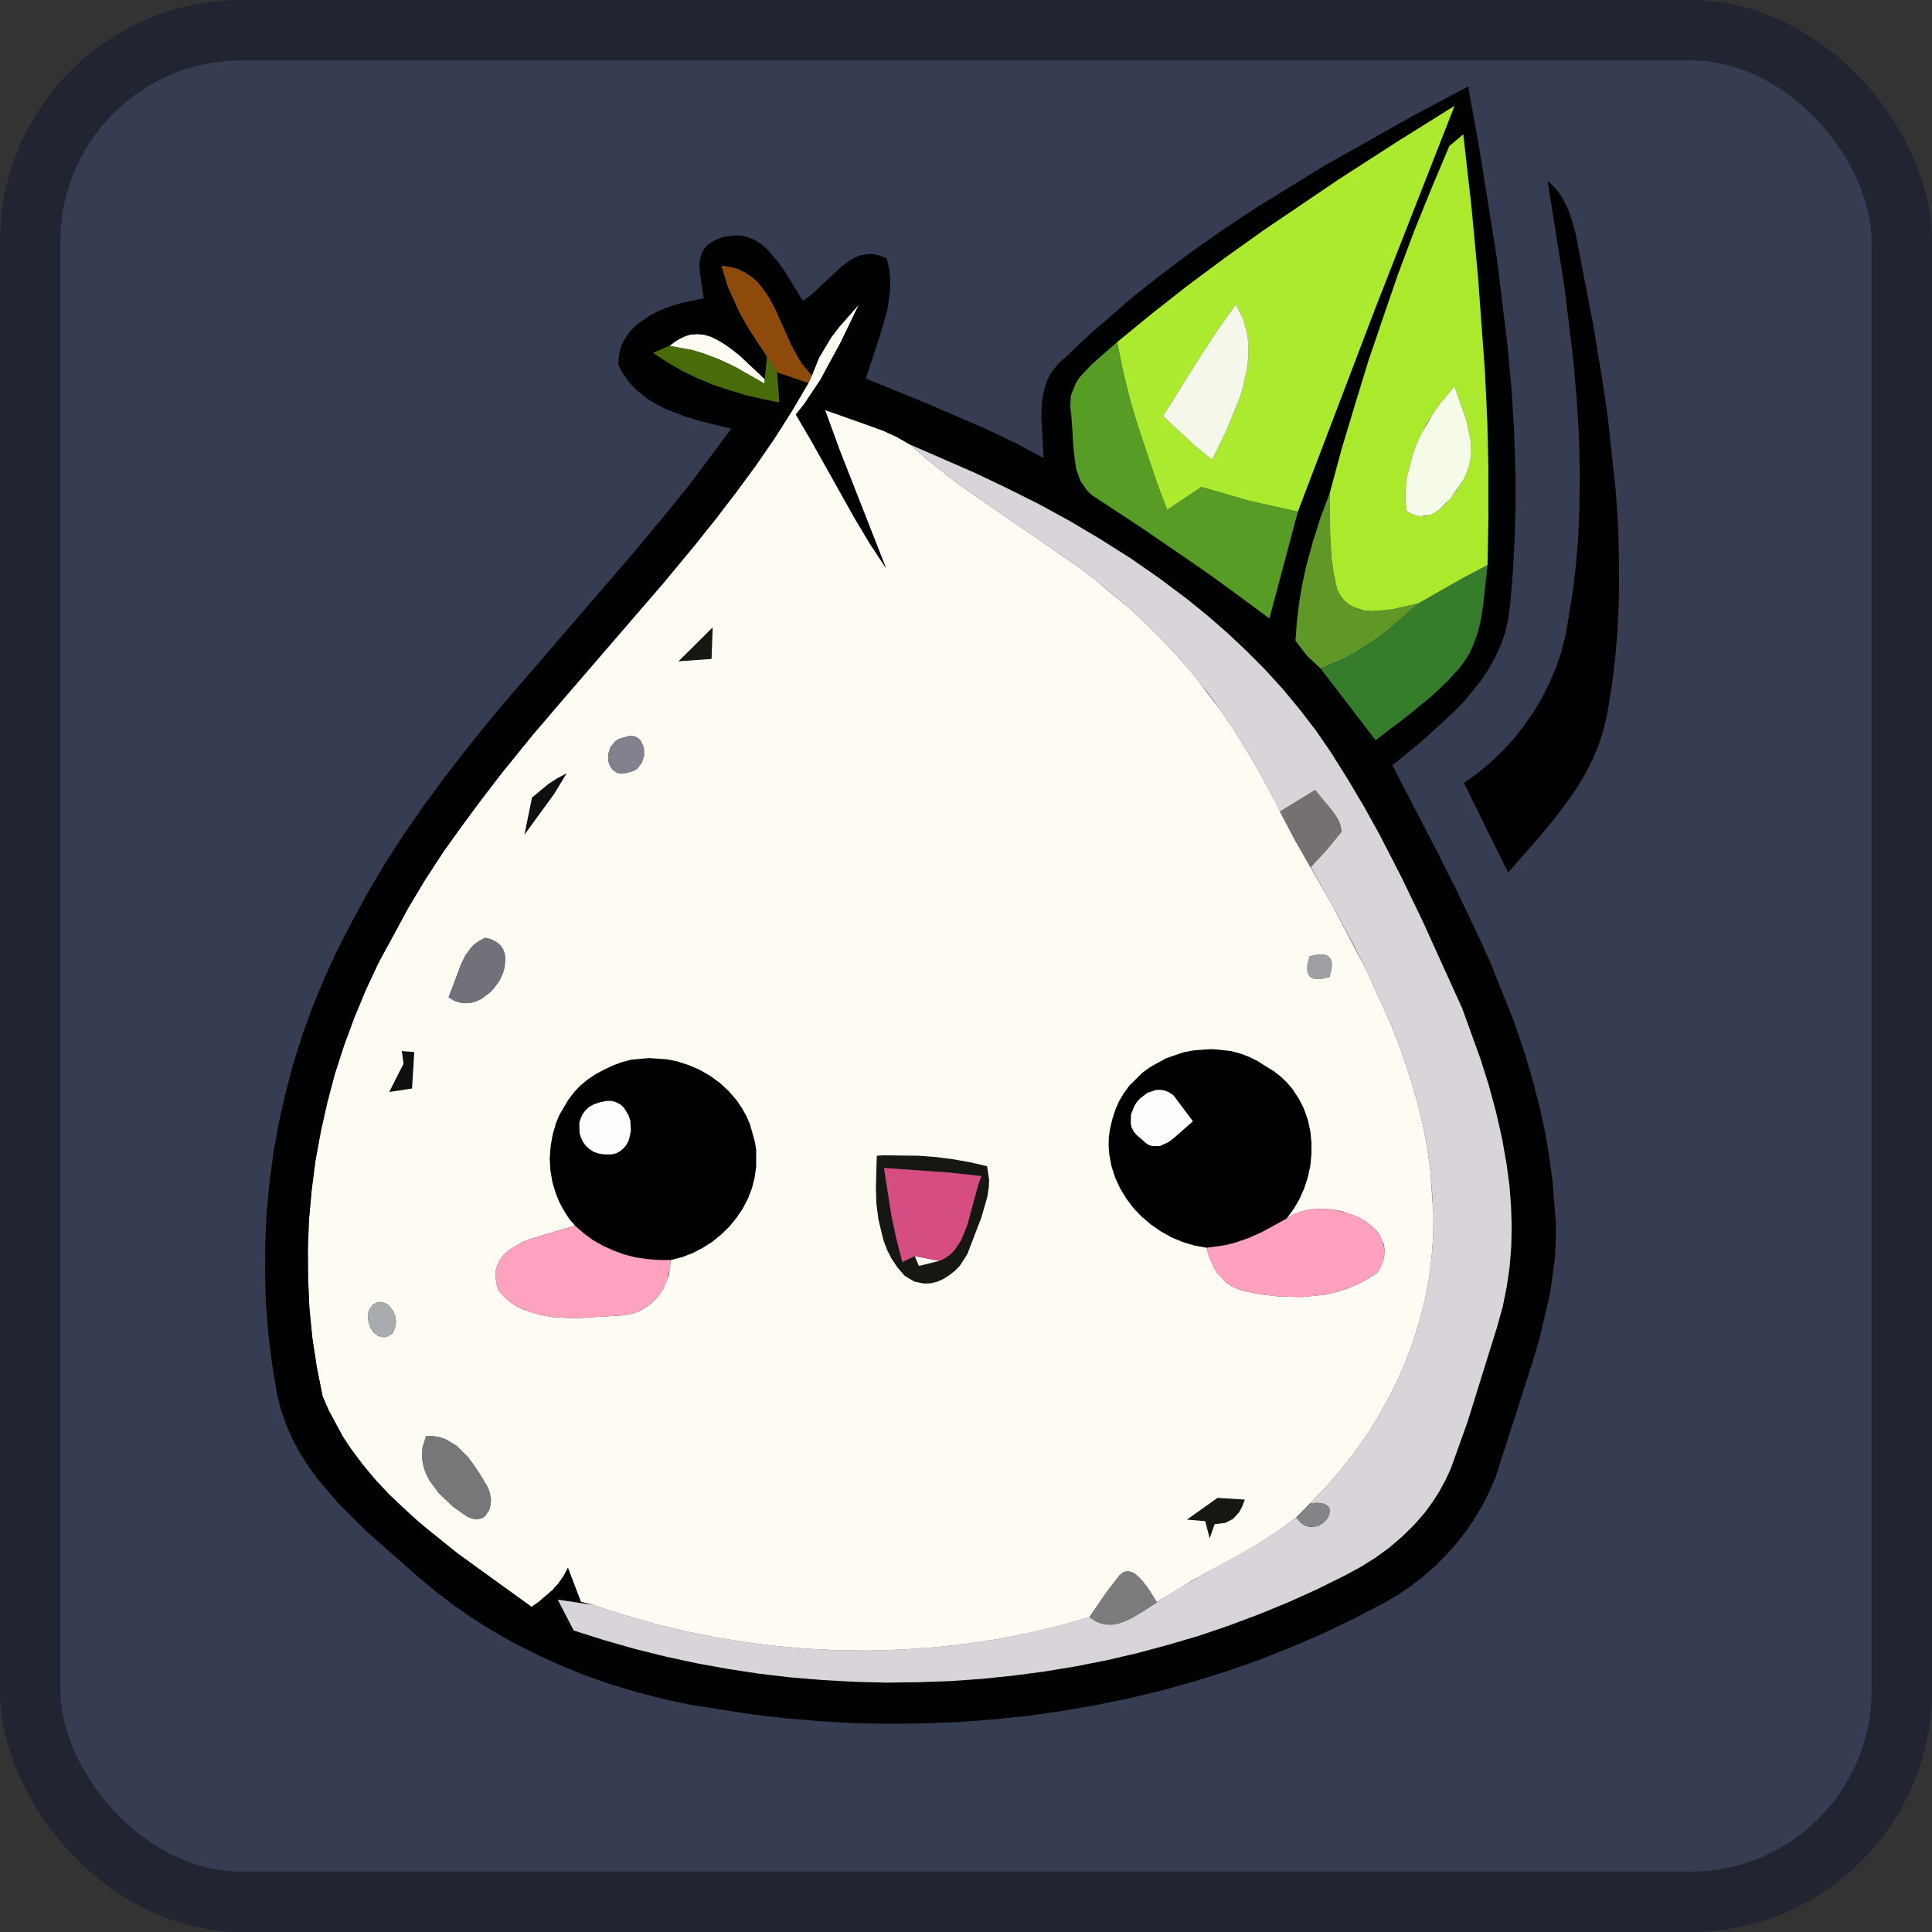 <?xml version="1.0" encoding="UTF-8" standalone="no"?>
<svg
   width="128"
   height="128"
   version="1.1"
   id="svg6"
   sodipodi:docname="DefaultProjectIcon.svg"
   inkscape:version="1.3.2 (091e20e, 2023-11-25, custom)"
   xmlns:inkscape="http://www.inkscape.org/namespaces/inkscape"
   xmlns:sodipodi="http://sodipodi.sourceforge.net/DTD/sodipodi-0.dtd"
   xmlns="http://www.w3.org/2000/svg"
   xmlns:svg="http://www.w3.org/2000/svg">
  <rect width="100%" height="100%" fill="#333333" stroke="none"/>
  <defs
     id="defs6" />
  <sodipodi:namedview
     id="namedview6"
     pagecolor="#ffffff"
     bordercolor="#000000"
     borderopacity="0.25"
     inkscape:showpageshadow="2"
     inkscape:pageopacity="0.0"
     inkscape:pagecheckerboard="0"
     inkscape:deskcolor="#d1d1d1"
     inkscape:zoom="4.3144562"
     inkscape:cx="37.664074"
     inkscape:cy="42.531432"
     inkscape:window-width="1920"
     inkscape:window-height="991"
     inkscape:window-x="-9"
     inkscape:window-y="-9"
     inkscape:window-maximized="1"
     inkscape:current-layer="svg6" />
  <rect
     width="124"
     height="124"
     x="2"
     y="2"
     fill="#363d52"
     stroke="#212532"
     stroke-width="4"
     rx="14"
     id="rect1" />
  <g
     fill="#414042"
     transform="translate(12.322 12.322)scale(.101)"
     id="g6">
    <circle
       cx="307"
       cy="532"
       r="60"
       id="circle5" />
    <circle
       cx="717"
       cy="532"
       r="60"
       id="circle6" />
  </g>
  <path
     d="m 35.247,52.836 1.084,-0.896 0.579,-0.376 0.639,-0.332 -0.847,1.388 -1.961,2.689 z"
     fill="#0e0f0e"
     fill-rule="nonzero"
     node-id="44"
     stroke="none"
     target-height="28.2"
     target-width="18.9"
     target-x="338.7"
     target-y="450.9"
     id="path2"
     style="stroke-width:0.147" />
  <path
     d="m 26.618,69.632 0.832,0.072 -0.149,2.414 -1.515,0.231 0.951,-1.879 z"
     fill="#0e0f0e"
     fill-rule="nonzero"
     node-id="46"
     stroke="none"
     target-height="18.8"
     target-width="11.2"
     target-x="278.4"
     target-y="578.2"
     id="path3"
     style="stroke-width:0.147" />
  <path
     d="m 102.529,11.972 0.416,0.39 0.342,0.405 0.282,0.448 0.342,0.708 0.267,0.766 0.208,0.781 1.159,5.999 0.609,3.671 0.356,2.443 0.535,4.915 0.163,2.457 0.059,2.472 -0.015,2.457 -0.089,1.836 -0.149,1.85 -0.223,1.836 -0.297,1.836 -0.238,1.041 -0.312,0.997 -0.401,0.954 -0.46,0.94 -0.535,0.896 -0.579,0.867 -0.951,1.272 -1.01,1.214 -2.094,2.385 -2.926,-5.941 0.921,-0.65 0.861,-0.723 0.802,-0.766 0.743,-0.809 0.683,-0.882 0.624,-0.896 0.564,-0.954 0.49,-0.983 0.431,-1.012 0.342,-1.041 0.282,-1.07 0.475,-2.905 0.208,-1.807 0.149,-1.821 0.074,-1.821 0.03,-2.428 -0.059,-2.428 -0.149,-2.428 -0.208,-2.428 -0.579,-4.842 z"
     fill="#000000"
     fill-rule="nonzero"
     node-id="48"
     stroke="none"
     target-height="317.1"
     target-width="69.2"
     target-x="757.8"
     target-y="179.3"
     id="path4"
     style="stroke-width:0.147" />
  <path
     d="m 73.7,74.127 0.193,-0.607 0.252,-0.578 0.312,-0.52 0.356,-0.491 0.876,-0.867 1.025,-0.679 0.55,-0.275 1.173,-0.405 1.248,-0.188 1.233,0.029 0.624,0.087 0.609,0.159 0.579,0.217 0.564,0.275 1.084,0.679 0.475,0.361 0.416,0.405 0.371,0.434 0.416,0.636 0.342,0.679 0.252,0.723 0.163,0.737 0.074,0.752 v 0.781 l -0.074,0.766 -0.163,0.752 -0.238,0.737 -0.312,0.708 -0.401,0.665 -0.46,0.636 -0.817,0.477 -0.847,0.434 -0.876,0.39 -0.891,0.304 -1.233,0.26 -0.639,0.072 -0.802,-0.145 -0.772,-0.231 -0.757,-0.318 -0.698,-0.39 -0.668,-0.463 -0.609,-0.52 -0.55,-0.578 -0.475,-0.636 -0.401,-0.665 -0.327,-0.708 -0.238,-0.737 -0.149,-0.781 -0.045,-0.578 0.015,-0.578 0.089,-0.607 z m 1.901,1.315 0.282,0.26 0.238,0.159 0.238,0.072 h 0.475 l 0.594,-0.275 0.342,-0.26 1.262,-1.113 -1.292,-1.72 -0.297,-0.202 -0.297,-0.116 -0.282,-0.043 -0.297,0.015 -0.55,0.188 -0.49,0.376 -0.208,0.231 -0.163,0.26 -0.223,0.564 -0.015,0.593 0.059,0.275 0.134,0.26 0.208,0.246 z"
     fill="#000000"
     fill-rule="nonzero"
     node-id="50"
     stroke="none"
     target-height="91"
     target-width="90.5"
     target-x="599.3"
     target-y="577.4"
     id="path5"
     style="stroke-width:0.147" />
  <path
     d="m 40.03,70.861 0.579,-0.275 0.579,-0.217 0.594,-0.159 0.594,-0.087 1.218,-0.015 1.203,0.188 0.787,0.246 0.743,0.318 0.713,0.405 0.654,0.477 0.594,0.549 0.52,0.607 0.342,0.506 0.297,0.52 0.238,0.549 0.327,1.156 0.089,0.564 v 1.099 l -0.104,0.723 -0.178,0.708 -0.267,0.694 -0.342,0.65 -0.416,0.622 -0.475,0.578 -0.535,0.52 -0.579,0.477 -0.639,0.405 -0.668,0.347 -0.713,0.275 -0.743,0.188 H 43.654 L 42.881,83.422 42.109,83.306 41.366,83.118 40.654,82.858 39.955,82.54 39.287,82.164 38.678,81.716 l -0.594,-0.52 -0.386,-0.477 -0.342,-0.52 -0.52,-1.084 -0.238,-0.781 -0.134,-0.781 -0.045,-0.809 0.059,-0.795 0.134,-0.781 0.223,-0.766 0.238,-0.564 0.609,-1.026 0.371,-0.477 0.416,-0.434 0.475,-0.39 0.52,-0.347 z m -0.282,2.168 -0.386,0.13 -0.312,0.173 -0.252,0.217 -0.193,0.26 -0.134,0.289 -0.089,0.304 0.015,0.636 0.238,0.607 0.178,0.26 0.252,0.231 0.267,0.173 0.342,0.116 0.802,0.058 0.342,-0.072 0.267,-0.145 0.252,-0.202 0.178,-0.246 0.238,-0.593 0.045,-0.665 -0.045,-0.332 -0.238,-0.607 -0.193,-0.246 -0.223,-0.202 -0.282,-0.145 -0.297,-0.087 h -0.342 z"
     fill="#000000"
     fill-rule="nonzero"
     node-id="52"
     stroke="none"
     target-height="92.5"
     target-width="92.1"
     target-x="350"
     target-y="581.5"
     id="path6"
     style="stroke-width:0.147" />
  <path
     d="m 44.946,43.816 2.272,-2.255 -0.074,2.096 z"
     fill="#161713"
     fill-rule="nonzero"
     node-id="56"
     stroke="none"
     target-height="15.6"
     target-width="15.3"
     target-x="407.4"
     target-y="384"
     id="path8"
     style="stroke-width:0.147" />
  <path
     d="m 58.536,76.541 2.302,0.029 1.158,0.087 1.144,0.145 1.129,0.202 1.129,0.26 0.134,0.896 -0.015,0.463 -0.104,0.679 -0.401,1.388 -0.921,2.399 -0.223,0.405 -0.282,0.376 -0.327,0.332 -0.371,0.289 -0.386,0.246 -0.416,0.188 -0.431,0.101 -0.431,0.015 -0.327,-0.043 -0.639,-0.246 -0.327,-0.231 -0.475,-0.549 -0.386,-0.578 -0.312,-0.607 -0.238,-0.65 -0.327,-1.359 -0.134,-1.055 -0.03,-1.07 0.059,-2.081 z m 0.03,0.838 0.49,3.137 0.327,1.547 0.401,1.547 0.817,-0.39 0.282,0.65 1.352,-0.332 0.371,-0.173 0.327,-0.231 0.52,-0.593 0.401,-0.766 0.238,-0.636 0.728,-2.674 0.208,-0.549 -2.154,-0.231 z"
     fill="#161713"
     fill-rule="nonzero"
     node-id="58"
     stroke="none"
     target-height="58.8"
     target-width="50.5"
     target-x="495.5"
     target-y="626"
     id="path9"
     style="stroke-width:0.147" />
  <path
     d="m 80.666,99.235 1.812,0.116 -0.178,0.463 -0.208,0.39 -0.401,0.434 -0.52,0.26 -0.698,0.087 -0.327,0.94 -0.297,-1.142 -1.218,-0.101 z"
     fill="#161713"
     fill-rule="nonzero"
     node-id="60"
     stroke="none"
     target-height="18.6"
     target-width="25.9"
     target-x="634.2"
     target-y="783"
     id="path10"
     style="stroke-width:0.147" />
  <path
     d="m 60.6,83.219 1.634,0.318 -1.352,0.332 z"
     fill="#fefaf2"
     fill-rule="nonzero"
     node-id="62"
     stroke="none"
     target-height="4.5"
     target-width="11"
     target-x="512.8"
     target-y="672.2"
     id="path11"
     style="stroke-width:0.147" />
  <path
     d="m 39.748,73.029 0.431,-0.087 h 0.342 l 0.297,0.087 0.282,0.145 0.223,0.202 0.327,0.535 0.104,0.318 0.045,0.665 -0.134,0.636 -0.149,0.289 -0.193,0.246 -0.238,0.202 -0.267,0.145 -0.342,0.072 h -0.416 l -0.386,-0.058 -0.342,-0.116 -0.267,-0.173 -0.252,-0.231 -0.193,-0.26 -0.134,-0.289 -0.089,-0.318 -0.015,-0.636 0.089,-0.304 0.134,-0.289 0.193,-0.26 0.238,-0.217 0.327,-0.173 z"
     fill="#fefdfd"
     fill-rule="nonzero"
     node-id="64"
     stroke="none"
     target-height="24.5"
     target-width="23"
     target-x="363.2"
     target-y="601.1"
     id="path12"
     style="stroke-width:0.147" />
  <path
     d="m 53.783,24.895 0.475,-1.185 0.802,-1.344 0.579,-0.752 1.262,-1.431 -1.218,2.53 -1.337,2.457 -1.04,1.561 -0.579,0.737 0.995,1.706 2.881,5.131 1.01,1.691 1.084,1.648 -3.074,-7.834 -0.965,-2.645 2.896,1.012 0.951,0.361 0.921,0.419 0.876,0.506 1.04,0.911 2.154,1.706 7.946,5.478 1.099,0.853 2.258,1.865 1.129,1.041 1.099,1.099 1.04,1.127 1.01,1.171 1.857,2.443 0.861,1.272 1.084,1.749 0.995,1.778 1.901,3.671 2.495,4.351 2.258,4.307 1.604,3.527 0.698,1.807 0.609,1.821 0.535,1.85 0.327,1.402 0.267,1.431 0.193,1.431 0.208,2.891 -0.015,1.431 -0.104,1.402 -0.178,1.417 -0.267,1.388 -0.342,1.373 -0.416,1.359 -0.505,1.344 -0.564,1.301 -0.639,1.272 -0.698,1.243 -0.772,1.214 -0.832,1.171 -0.891,1.127 -0.951,1.084 -1.916,1.966 -1.084,0.809 -1.129,0.737 -1.158,0.694 -3.565,1.966 -2.302,1.402 -0.609,-0.968 -0.564,-0.679 -0.297,-0.246 -0.208,-0.101 -0.208,-0.043 -0.208,0.015 -0.193,0.087 -0.193,0.173 -0.847,1.099 -1.144,1.662 -2.02,0.578 -2.035,0.477 -2.05,0.405 -2.064,0.304 -2.064,0.231 -2.079,0.145 -2.094,0.072 -2.079,-0.015 -2.094,-0.101 -2.079,-0.173 -2.064,-0.26 -2.064,-0.332 -2.05,-0.419 -2.02,-0.491 -2.005,-0.578 -1.99,-0.65 -0.832,-0.202 -0.861,-2.255 -0.282,0.535 -0.342,0.491 -0.386,0.434 -0.906,0.781 -0.49,0.347 -4.872,-3.512 -1.589,-1.258 -2.02,-1.749 -0.951,-0.925 -0.906,-0.968 -0.847,-1.012 -0.787,-1.055 -0.535,-0.809 -0.936,-1.735 -0.401,-0.925 -0.386,-1.922 -0.297,-1.951 -0.193,-1.951 -0.089,-1.966 -0.015,-1.966 0.074,-1.951 0.178,-1.966 0.252,-1.951 0.356,-1.937 0.431,-1.922 0.505,-1.908 0.609,-1.879 0.683,-1.85 0.757,-1.821 0.832,-1.778 1.99,-3.671 1.129,-1.879 1.188,-1.821 1.262,-1.778 2.644,-3.484 2.064,-2.544 8.6,-9.988 3.475,-4.235 2.614,-3.498 1.233,-1.792 1.173,-1.836 1.114,-1.894 z m -8.837,18.921 2.198,-0.159 0.074,-2.096 z m -3.669,5.059 -0.282,0.087 -0.223,0.145 -0.327,0.39 -0.149,0.477 0.015,0.491 0.178,0.419 0.342,0.289 0.223,0.072 h 0.267 l 0.327,-0.072 0.297,-0.087 0.238,-0.13 0.327,-0.405 0.163,-0.491 -0.015,-0.52 -0.193,-0.434 -0.149,-0.173 -0.193,-0.116 -0.223,-0.058 -0.282,0.014 z m -6.03,3.961 -0.505,2.472 1.961,-2.689 0.847,-1.388 -0.639,0.332 -0.579,0.376 z m -5.525,13.24 0.386,0.231 0.371,0.116 0.356,0.043 0.356,-0.029 0.342,-0.087 0.342,-0.159 0.594,-0.448 0.267,-0.289 0.342,-0.463 0.238,-0.506 0.104,-0.347 0.059,-0.665 -0.045,-0.318 -0.119,-0.289 -0.178,-0.246 -0.238,-0.202 -0.327,-0.173 -0.416,-0.116 -0.386,0.202 -0.327,0.217 -0.267,0.275 -0.342,0.477 -0.267,0.535 z m 57.048,-2.717 -0.149,0.52 -0.015,0.376 0.059,0.26 0.104,0.173 0.178,0.116 0.252,0.058 0.371,-0.014 0.52,-0.116 0.134,-0.535 0.015,-0.376 -0.059,-0.246 -0.119,-0.173 -0.178,-0.116 -0.238,-0.058 -0.371,0.014 z m -60.153,6.273 0.119,0.838 -0.951,1.879 1.515,-0.231 0.149,-2.414 z m 47.082,4.495 -0.149,0.607 -0.089,0.607 -0.015,0.578 0.045,0.578 0.149,0.781 0.238,0.737 0.327,0.708 0.401,0.665 0.475,0.636 0.55,0.578 0.609,0.52 0.668,0.463 0.698,0.39 0.757,0.318 0.772,0.231 0.802,0.145 0.193,0.65 0.267,0.607 0.223,0.39 0.594,0.636 0.356,0.26 0.416,0.188 0.46,0.145 1.114,0.217 1.159,0.13 1.545,0.043 1.53,-0.159 0.743,-0.173 0.728,-0.231 0.698,-0.289 0.668,-0.361 0.639,-0.419 0.238,-0.448 0.149,-0.39 0.059,-0.361 0.015,-0.347 -0.059,-0.332 L 91.39,81.803 91.182,81.514 90.825,81.181 90.424,80.878 89.934,80.617 88.894,80.242 88.33,80.14 87.751,80.083 h -0.55 l -0.55,0.072 -0.52,0.13 -0.475,0.188 -0.416,0.26 0.475,-0.636 0.386,-0.665 0.312,-0.708 0.238,-0.737 0.163,-0.752 0.074,-0.766 v -0.781 l -0.074,-0.752 -0.163,-0.737 -0.252,-0.723 -0.342,-0.679 -0.416,-0.636 -0.371,-0.434 -0.416,-0.405 -0.475,-0.361 -1.084,-0.679 -0.564,-0.275 -0.579,-0.217 -0.609,-0.159 -1.233,-0.13 -1.248,0.087 -0.624,0.116 -1.173,0.405 -1.084,0.593 -0.49,0.361 -0.876,0.867 -0.356,0.491 -0.312,0.52 -0.252,0.578 z m -33.671,-3.267 -0.564,0.304 -0.52,0.347 -0.475,0.39 -0.416,0.434 -0.371,0.477 -0.609,1.026 -0.238,0.564 -0.223,0.766 -0.134,0.781 -0.059,0.795 0.045,0.809 0.134,0.781 0.238,0.781 0.223,0.549 0.297,0.535 0.327,0.52 0.401,0.477 -2.985,0.896 -0.505,0.202 -0.847,0.506 -0.356,0.304 -0.267,0.361 -0.193,0.405 -0.089,0.304 -0.015,0.361 0.045,0.419 0.119,0.477 0.356,0.434 0.401,0.361 0.431,0.304 0.49,0.231 1.055,0.347 0.847,0.145 0.876,0.058 0.891,0.015 3.06,-0.188 0.49,-0.101 0.446,-0.159 0.401,-0.231 0.371,-0.26 0.342,-0.318 0.282,-0.347 0.252,-0.405 0.342,-0.867 0.119,-0.968 0.743,-0.188 0.713,-0.275 0.668,-0.347 0.639,-0.405 0.579,-0.477 0.535,-0.52 0.475,-0.578 0.416,-0.622 0.342,-0.65 0.267,-0.694 0.178,-0.708 0.104,-0.723 v -1.099 l -0.089,-0.564 -0.327,-1.156 -0.238,-0.549 -0.297,-0.52 -0.342,-0.506 -0.52,-0.607 -0.594,-0.549 -0.654,-0.477 -0.713,-0.405 -0.743,-0.318 -0.787,-0.246 -0.594,-0.116 -1.218,-0.087 -1.203,0.116 -0.594,0.159 -0.579,0.217 z m 18.506,5.681 -0.446,0.029 -0.059,2.081 0.03,1.07 0.134,1.055 0.327,1.359 0.238,0.65 0.312,0.607 0.386,0.578 0.475,0.549 0.639,0.39 0.654,0.13 0.431,-0.015 0.431,-0.101 0.416,-0.188 0.386,-0.246 0.371,-0.289 0.327,-0.332 0.505,-0.781 0.921,-2.399 0.401,-1.388 0.104,-0.679 0.015,-0.463 -0.134,-0.896 -1.129,-0.26 -1.129,-0.202 -1.144,-0.145 -1.158,-0.087 z m -33.804,9.873 -0.267,0.347 -0.059,0.217 -0.03,0.347 0.059,0.347 0.119,0.318 0.193,0.275 0.327,0.26 0.386,0.072 0.223,-0.058 0.238,-0.13 0.149,-0.173 0.149,-0.39 0.015,-0.332 -0.045,-0.332 -0.134,-0.318 -0.327,-0.419 -0.356,-0.173 -0.193,-0.015 -0.208,0.043 z m 3.505,8.731 -0.252,0.781 -0.015,0.737 0.089,0.477 0.149,0.463 0.238,0.463 0.609,0.838 0.951,0.911 0.98,0.679 0.297,0.116 0.252,0.043 0.252,-0.029 0.208,-0.072 0.163,-0.13 0.252,-0.376 0.074,-0.26 0.045,-0.39 -0.059,-0.434 -0.208,-0.535 -0.847,-1.344 -0.401,-0.535 -0.772,-0.766 -0.728,-0.434 -0.386,-0.13 -0.431,-0.072 z m 52.429,4.091 -2.035,1.445 1.218,0.101 0.297,1.142 0.327,-0.94 0.698,-0.087 0.52,-0.26 0.401,-0.434 0.208,-0.39 0.178,-0.463 z"
     fill="#fefbf2"
     fill-rule="nonzero"
     node-id="66"
     stroke="none"
     target-height="616.9"
     target-width="502.1"
     target-x="242.1"
     target-y="236.1"
     id="path13"
     style="stroke-width:0.147" />
  <path
     d="m 44.352,22.914 0.728,-0.52 0.668,-0.231 0.46,-0.029 0.446,0.043 0.446,0.13 0.861,0.448 1.04,0.795 1.663,1.561 -0.015,0.304 -1.975,-1.127 -1.025,-0.477 -1.069,-0.405 -0.728,-0.217 z"
     fill="#fefbf2"
     fill-rule="nonzero"
     node-id="68"
     stroke="none"
     target-height="22.7"
     target-width="42.5"
     target-x="403.4"
     target-y="249.6"
     id="path14"
     style="stroke-width:0.147" />
  <path
     d="m 70.566,23.695 1.456,-1.388 3.045,-2.645 1.574,-1.243 2.139,-1.619 2.198,-1.547 2.243,-1.489 4.604,-2.833 5.882,-3.31 3.565,-1.894 0.757,4.25 1.144,7.141 0.698,5.739 0.267,2.876 0.178,2.876 0.089,2.876 v 2.154 l -0.059,2.154 -0.119,2.168 -0.178,2.154 -0.134,0.925 -0.193,0.882 -0.297,0.838 -0.371,0.795 -0.431,0.781 -0.49,0.737 -1.129,1.388 -0.639,0.665 -2.02,1.85 -2.094,1.735 2.881,5.551 1.411,2.804 1.352,2.833 0.861,1.908 1.545,3.859 0.668,1.966 0.594,1.98 0.505,2.009 0.327,1.518 0.252,1.532 0.208,1.561 0.223,2.761 v 1.171 l -0.059,1.156 -0.312,2.298 -0.654,2.848 -0.49,1.691 -2.466,7.675 -0.401,0.94 -0.46,0.925 -0.52,0.882 -0.579,0.853 -0.639,0.824 -0.683,0.766 -0.728,0.737 -0.787,0.679 -0.817,0.636 -0.861,0.578 -0.906,0.535 -2.02,1.055 -2.05,0.983 -2.079,0.896 -2.109,0.838 -2.139,0.752 -2.168,0.679 -2.183,0.607 -2.213,0.535 -2.228,0.448 -2.243,0.39 -2.258,0.318 -2.272,0.231 -2.272,0.173 -2.272,0.087 -2.287,0.029 -2.272,-0.043 -2.287,-0.13 -2.258,-0.188 -2.258,-0.26 -4.07,-0.636 -1.782,-0.376 -1.782,-0.463 -1.753,-0.52 -1.723,-0.607 -1.693,-0.694 -1.649,-0.752 -1.619,-0.838 -1.262,-0.723 -1.233,-0.781 -1.188,-0.824 -1.158,-0.882 -1.129,-0.925 -3.55,-3.137 -1.871,-1.865 -1.352,-1.59 -0.609,-0.838 -0.55,-0.867 -0.49,-0.911 -0.416,-0.94 -0.342,-0.983 -0.267,-1.026 -0.327,-1.995 -0.252,-2.009 -0.163,-2.009 -0.059,-2.009 0.015,-2.024 0.089,-2.009 0.193,-2.009 0.267,-2.009 0.356,-1.98 0.446,-1.966 0.52,-1.951 0.609,-1.937 0.698,-1.908 0.772,-1.865 0.847,-1.836 0.936,-1.807 1.099,-2.024 1.173,-1.966 1.248,-1.922 1.307,-1.879 1.352,-1.836 1.396,-1.807 2.168,-2.674 9.015,-10.465 2.198,-2.645 1.441,-1.792 2.748,-3.671 -2.168,-0.535 -1.099,-0.347 -1.055,-0.419 -0.668,-0.332 -0.609,-0.39 -0.579,-0.448 -0.386,-0.376 -0.342,-0.405 -0.312,-0.463 -0.267,-0.52 0.03,-0.564 0.104,-0.506 0.193,-0.463 0.252,-0.419 0.312,-0.39 0.371,-0.347 0.847,-0.593 0.49,-0.246 0.757,-0.318 0.787,-0.246 1.515,-0.318 -0.252,-1.677 -0.03,-0.549 0.03,-0.347 0.089,-0.332 0.149,-0.304 0.208,-0.26 0.297,-0.231 0.401,-0.217 0.46,-0.159 0.817,-0.101 0.342,0.029 0.475,0.116 0.431,0.188 0.416,0.275 0.371,0.318 0.683,0.795 0.475,0.665 1.203,1.966 0.505,-0.361 2.064,-1.922 0.535,-0.39 0.371,-0.217 0.386,-0.145 0.698,-0.087 0.639,0.145 0.356,0.159 0.163,0.679 0.074,0.679 v 0.665 l -0.178,1.344 -0.475,1.662 -0.965,2.934 3.98,1.619 3.951,1.706 1.946,0.925 1.901,1.012 -0.149,-2.674 0.03,-0.896 0.074,-0.593 0.134,-0.549 0.193,-0.535 0.193,-0.376 0.564,-0.708 z m 3.446,-1.026 -1.678,1.474 -0.535,0.535 -0.312,0.376 -0.238,0.405 -0.297,0.752 -0.045,0.723 0.134,0.997 0.149,2.544 0.119,0.607 0.267,0.766 0.446,0.65 0.312,0.289 6.149,4.105 3.758,2.689 1.857,1.388 1.886,-7.068 5.124,-13.457 5.258,-13.428 -3.862,2.414 -3.832,2.472 -5.035,3.411 -2.466,1.763 -2.436,1.807 -2.376,1.865 z m 22.011,-12.995 -1.188,2.819 -1.129,2.819 -1.084,2.862 -1.01,2.876 -1.871,5.796 -1.649,5.854 -0.594,1.576 -0.505,1.59 -0.446,1.619 -0.267,1.229 -0.208,1.243 -0.149,1.243 -0.089,1.258 0.743,0.968 0.921,0.867 3.639,4.741 2.911,-2.24 0.921,-0.781 0.876,-0.838 0.832,-0.896 0.371,-0.506 0.312,-0.506 0.252,-0.549 0.297,-0.838 0.208,-0.867 0.134,-0.896 0.297,-2.674 0.059,-3.18 v -3.18 l -0.074,-3.18 -0.149,-3.166 -0.46,-6.346 -0.446,-4.756 -0.535,-4.741 z m -48.226,7.936 0.446,1.445 0.772,1.691 0.564,0.997 1.248,1.894 -0.163,1.474 -1.663,-1.561 -0.609,-0.491 -0.861,-0.549 -0.431,-0.202 -0.446,-0.13 -0.446,-0.043 -0.46,0.029 -0.327,0.087 -0.698,0.361 -0.371,0.304 -1.084,0.463 0.951,0.622 0.98,0.564 1.01,0.491 1.04,0.434 1.069,0.376 2.183,0.578 1.129,0.217 -0.149,-1.995 2.079,0.708 -1.114,1.894 -1.173,1.836 -1.233,1.792 -1.292,1.763 -2.688,3.44 -2.109,2.53 -6.461,7.473 -2.139,2.515 -2.064,2.544 -1.352,1.72 -2.555,3.541 -1.188,1.821 -1.129,1.879 -1.99,3.671 -0.832,1.778 -0.757,1.821 -0.683,1.85 -0.609,1.879 -0.505,1.908 -0.431,1.922 -0.356,1.937 -0.252,1.951 -0.178,1.966 -0.074,1.951 0.015,1.966 0.089,1.966 0.193,1.951 0.297,1.951 0.386,1.922 0.401,0.925 0.936,1.735 0.535,0.809 0.787,1.055 0.847,1.012 0.906,0.968 1.946,1.821 2.629,2.11 4.857,3.512 0.49,-0.347 0.906,-0.781 0.386,-0.434 0.342,-0.491 0.282,-0.535 0.861,2.255 0.832,0.202 -2.362,-0.347 1.055,2.038 2.005,0.636 2.02,0.578 2.05,0.506 2.05,0.448 2.079,0.376 2.079,0.318 2.094,0.246 2.094,0.173 2.109,0.116 2.109,0.058 2.109,-0.029 2.109,-0.072 2.094,-0.145 2.109,-0.217 2.079,-0.275 2.094,-0.347 2.064,-0.405 2.035,-0.477 2.035,-0.549 2.02,-0.593 1.99,-0.679 1.961,-0.737 1.946,-0.795 1.916,-0.867 2.881,-1.474 0.951,-0.593 0.921,-0.665 0.861,-0.737 0.802,-0.781 0.743,-0.853 0.49,-0.679 0.446,-0.694 0.401,-0.737 0.356,-0.766 1.114,-3.108 1.961,-6.302 0.371,-1.33 0.267,-1.33 0.193,-1.33 0.104,-1.33 0.03,-1.344 -0.045,-1.344 -0.104,-1.344 -0.178,-1.344 -0.312,-1.778 -0.401,-1.763 -0.475,-1.749 -0.55,-1.749 -1.218,-3.368 -2.629,-5.796 -1.381,-2.862 -1.456,-2.833 -1.025,-1.85 -1.069,-1.821 -1.144,-1.807 -0.995,-1.445 -1.069,-1.388 -1.099,-1.33 -1.173,-1.286 -1.218,-1.229 -1.277,-1.2 -1.307,-1.142 -1.352,-1.099 -1.871,-1.402 -1.916,-1.33 -1.99,-1.258 -2.02,-1.2 -2.064,-1.127 -2.109,-1.055 -2.124,-1.012 -4.278,-1.865 -0.876,-0.506 -0.921,-0.419 -3.847,-1.373 0.965,2.645 3.074,7.834 -1.084,-1.648 -1.01,-1.691 -2.881,-5.146 -0.995,-1.691 0.579,-0.737 1.04,-1.561 1.337,-2.457 1.218,-2.53 -1.262,1.431 -0.579,0.752 -0.802,1.344 -0.475,1.185 -0.683,-0.824 -0.282,-0.477 -0.401,-0.737 -1.055,-2.356 -0.386,-0.737 -0.446,-0.65 -0.327,-0.405 -0.371,-0.332 -0.431,-0.289 -0.446,-0.231 -0.535,-0.159 z"
     fill="#000101"
     fill-rule="nonzero"
     node-id="70"
     stroke="none"
     target-height="750.5"
     target-width="575.8"
     target-x="223"
     target-y="136.1"
     id="path15"
     style="stroke-width:0.147" />
  <path
     d="m 74.012,22.669 2.347,-1.922 2.376,-1.865 2.436,-1.807 2.466,-1.763 5.035,-3.411 3.832,-2.472 3.862,-2.414 -5.258,13.428 -5.124,13.457 -3.223,-0.723 -3.164,-0.911 -2.272,1.518 -0.683,-1.821 -1.233,-3.671 -0.55,-1.85 -0.46,-1.879 z m 3.045,4.9 2.124,1.966 1.129,0.925 0.936,-1.937 0.861,-2.096 0.223,-0.708 0.312,-1.431 0.074,-0.723 v -0.708 l -0.074,-0.694 -0.267,-0.997 -0.505,-0.983 -1.277,1.807 -1.203,1.85 z"
     fill="#abea2f"
     fill-rule="nonzero"
     node-id="72"
     stroke="none"
     target-height="186"
     target-width="150.5"
     target-x="603.1"
     target-y="145"
     id="path16"
     style="stroke-width:0.147" />
  <path
     d="m 96.024,9.674 0.921,-0.766 0.535,4.727 0.446,4.756 0.46,6.346 0.149,3.166 0.074,3.18 v 3.18 l -0.059,3.18 -1.545,0.809 -3.015,1.72 -1.767,0.405 -1.248,0.116 -0.594,-0.043 -0.713,-0.231 -0.327,-0.188 -0.282,-0.246 -0.252,-0.318 -0.223,-0.419 -0.223,-1.041 -0.149,-1.055 -0.119,-2.125 v -2.125 l 0.787,-2.934 1.767,-5.825 1.975,-5.767 1.069,-2.862 1.144,-2.819 z m -2.852,24.168 0.342,0.202 0.327,0.116 0.297,0.043 0.297,-0.014 0.564,-0.188 0.386,-0.26 0.371,-0.347 0.654,-0.795 0.535,-0.781 0.238,-0.52 0.163,-0.506 0.089,-0.52 V 29.231 l -0.267,-1.33 -0.802,-2.298 -0.965,1.156 -0.446,0.622 -0.416,0.665 -0.683,1.373 -0.267,0.723 -0.371,1.46 -0.089,0.752 -0.015,0.752 z"
     fill="#aae92c"
     fill-rule="nonzero"
     node-id="74"
     stroke="none"
     target-height="218.5"
     target-width="70.8"
     target-x="697.9"
     target-y="158.1"
     id="path17"
     style="stroke-width:0.147" />
  <path
     d="m 47.798,17.609 0.624,0.087 0.535,0.159 0.446,0.231 0.431,0.289 0.371,0.332 0.327,0.405 0.446,0.65 0.386,0.737 1.055,2.356 0.401,0.737 0.282,0.477 0.683,0.824 -0.223,0.477 -2.079,-0.708 -1.901,-2.92 -0.564,-0.997 -0.772,-1.691 z"
     fill="#8e4a0b"
     fill-rule="nonzero"
     node-id="76"
     stroke="none"
     target-height="53.7"
     target-width="40.3"
     target-x="426.6"
     target-y="218.3"
     id="path18"
     style="stroke-width:0.147" />
  <path
     d="m 77.057,27.569 2.332,-3.729 1.203,-1.85 1.277,-1.807 0.505,0.983 0.267,0.997 0.074,0.694 v 0.708 l -0.074,0.723 -0.312,1.431 -0.223,0.708 -0.861,2.096 -0.936,1.937 -1.129,-0.925 z"
     fill="#f6f7eb"
     fill-rule="nonzero"
     node-id="78"
     stroke="none"
     target-height="71.1"
     target-width="38.1"
     target-x="623.6"
     target-y="236.1"
     id="path19"
     style="stroke-width:0.147" />
  <path
     d="m 70.967,27.337 -0.059,-0.405 0.045,-0.723 0.297,-0.752 0.238,-0.405 0.847,-0.911 1.678,-1.474 0.386,1.894 0.46,1.879 0.55,1.85 1.233,3.671 0.683,1.821 2.272,-1.518 3.164,0.911 3.223,0.723 -1.886,7.068 -3.728,-2.746 -4.768,-3.281 -3.282,-2.154 -0.297,-0.289 -0.446,-0.65 -0.267,-0.766 -0.178,-1.243 z"
     fill="#569c25"
     fill-rule="nonzero"
     node-id="80"
     stroke="none"
     target-height="126.6"
     target-width="101.5"
     target-x="582.2"
     target-y="253.3"
     id="path20"
     style="stroke-width:0.147" />
  <path
     d="m 43.268,23.377 1.084,-0.463 1.5,0.275 0.728,0.217 1.069,0.405 1.025,0.477 1.975,1.127 0.163,-1.778 0.668,1.026 0.149,1.995 -2.228,-0.477 -2.154,-0.694 -1.04,-0.434 -1.01,-0.491 -0.98,-0.564 z"
     fill="#476c09"
     fill-rule="nonzero"
     node-id="82"
     stroke="none"
     target-height="25.9"
     target-width="56.3"
     target-x="396.1"
     target-y="255"
     id="path21"
     style="stroke-width:0.147" />
  <path
     d="m 93.172,33.842 -0.059,-0.737 0.015,-0.752 0.089,-0.752 0.371,-1.46 0.267,-0.723 0.327,-0.694 0.772,-1.344 0.446,-0.622 0.965,-1.156 0.802,2.298 0.267,1.33 v 1.041 l -0.089,0.52 -0.163,0.506 -0.238,0.52 -0.847,1.2 -0.713,0.723 -0.386,0.26 -0.282,0.116 -0.579,0.087 -0.297,-0.043 -0.327,-0.116 z"
     fill="#f6fae8"
     fill-rule="nonzero"
     node-id="84"
     stroke="none"
     target-height="59.5"
     target-width="29.1"
     target-x="731.7"
     target-y="273.6"
     id="path22"
     style="stroke-width:0.147" />
  <path
     d="m 60.303,29.462 4.278,1.865 2.124,1.012 2.109,1.055 2.064,1.127 2.02,1.2 1.99,1.258 1.916,1.33 1.871,1.402 1.352,1.099 1.307,1.142 1.277,1.2 1.218,1.229 1.173,1.286 1.099,1.33 1.069,1.388 0.995,1.445 1.129,1.807 1.084,1.821 1.025,1.85 1.456,2.833 1.381,2.862 2.629,5.796 1.218,3.368 0.55,1.749 0.475,1.749 0.401,1.763 0.312,1.778 0.178,1.344 0.104,1.344 0.045,1.344 -0.03,1.344 -0.104,1.33 -0.193,1.33 -0.267,1.33 -0.371,1.33 -1.961,6.302 -1.114,3.108 -0.356,0.766 -0.401,0.737 -0.446,0.694 -0.49,0.679 -0.743,0.853 -0.802,0.781 -0.861,0.737 -0.921,0.665 -0.951,0.593 -1.01,0.549 -1.871,0.925 -1.916,0.867 -1.946,0.795 -1.961,0.737 -1.99,0.679 -2.02,0.593 -2.035,0.549 -2.035,0.477 -2.064,0.405 -2.094,0.347 -2.079,0.275 -2.109,0.217 -2.094,0.145 -2.109,0.072 -2.109,0.029 -2.109,-0.058 -2.109,-0.116 -2.094,-0.173 -2.094,-0.246 -2.079,-0.318 -2.079,-0.376 -2.064,-0.448 -2.035,-0.506 -2.02,-0.578 -2.005,-0.636 -1.055,-2.038 2.362,0.347 1.99,0.65 2.005,0.578 2.02,0.491 2.05,0.419 2.064,0.332 2.064,0.26 2.079,0.173 2.094,0.101 2.079,0.015 2.094,-0.072 2.079,-0.145 2.064,-0.231 2.064,-0.304 2.05,-0.405 2.035,-0.477 2.02,-0.578 0.416,0.275 0.401,0.159 0.371,0.058 h 0.386 l 0.371,-0.072 0.386,-0.13 0.55,-0.26 0.55,-0.332 2.183,-1.417 5.882,-3.339 1.129,-0.737 1.084,-0.809 0.253,0.304 0.238,0.188 0.238,0.101 0.252,0.043 0.475,-0.072 0.312,-0.188 0.252,-0.246 0.119,-0.188 0.104,-0.376 -0.045,-0.159 -0.089,-0.145 -0.178,-0.13 -0.223,-0.072 -0.312,-0.029 -0.475,0.029 0.995,-1.026 0.951,-1.084 0.891,-1.127 0.832,-1.171 0.772,-1.214 0.698,-1.243 0.639,-1.272 0.564,-1.301 0.505,-1.344 0.416,-1.359 0.342,-1.373 0.267,-1.388 0.178,-1.417 0.104,-1.402 0.015,-1.431 -0.089,-1.431 -0.119,-1.46 -0.193,-1.431 -0.267,-1.431 -0.327,-1.402 -0.535,-1.85 -0.609,-1.821 -0.698,-1.807 -1.604,-3.527 -0.876,-1.735 -1.381,-2.573 -1.426,-2.53 1.055,-1.142 0.98,-1.2 -0.059,-0.376 L 88.701,54.397 88.523,54.079 88.196,53.631 87.127,52.344 84.795,53.775 83.874,51.954 82.879,50.176 81.795,48.427 80.933,47.155 80.027,45.912 78.067,43.541 77.027,42.414 75.928,41.315 74.799,40.275 73.611,39.277 71.443,37.557 63.497,32.079 61.343,30.373 Z"
     fill="#d8d4d9"
     fill-rule="nonzero"
     node-id="86"
     stroke="none"
     target-height="567.4"
     target-width="425.5"
     target-x="353.6"
     target-y="300.3"
     id="path23"
     style="stroke-width:0.147" />
  <path
     d="m 85.835,42.457 0.089,-1.258 0.149,-1.243 0.208,-1.243 0.267,-1.229 0.446,-1.619 0.505,-1.59 0.594,-1.576 0.045,3.194 0.074,1.055 0.149,1.055 0.223,1.041 0.223,0.419 0.253,0.318 0.282,0.246 0.327,0.188 0.342,0.145 0.371,0.087 0.594,0.043 1.248,-0.116 1.767,-0.405 -1.975,1.706 -1.04,0.781 -1.099,0.708 -0.757,0.419 -1.619,0.708 -0.921,-0.867 z"
     fill="#5f9827"
     fill-rule="nonzero"
     node-id="88"
     stroke="none"
     target-height="80.2"
     target-width="54.9"
     target-x="682.7"
     target-y="322.7"
     id="path24"
     style="stroke-width:0.147" />
  <path
     d="m 93.989,39.971 3.015,-1.72 1.545,-0.809 -0.297,2.674 -0.134,0.896 -0.208,0.867 -0.297,0.838 -0.252,0.549 -0.312,0.506 -0.371,0.506 -0.832,0.896 -0.876,0.838 -1.886,1.547 -1.946,1.474 -3.639,-4.741 0.832,-0.332 0.787,-0.376 0.757,-0.419 1.099,-0.708 1.04,-0.781 z"
     fill="#357c2b"
     fill-rule="nonzero"
     node-id="90"
     stroke="none"
     target-height="80.2"
     target-width="74.4"
     target-x="693.9"
     target-y="355.5"
     id="path25"
     style="stroke-width:0.147" />
  <path
     d="m 41.277,48.875 0.342,-0.101 0.282,-0.014 0.223,0.058 0.193,0.116 0.149,0.173 0.193,0.434 0.015,0.52 -0.163,0.491 -0.327,0.405 -0.238,0.13 -0.624,0.159 h -0.282 l -0.208,-0.072 -0.193,-0.116 -0.267,-0.376 -0.089,-0.463 0.015,-0.246 0.149,-0.477 0.327,-0.405 0.223,-0.13 z"
     fill="#84808e"
     fill-rule="nonzero"
     node-id="92"
     stroke="none"
     target-height="17.2"
     target-width="16.1"
     target-x="376"
     target-y="433.8"
     id="path26"
     style="stroke-width:0.147" />
  <path
     d="m 84.795,53.775 2.332,-1.431 1.069,1.286 0.505,0.766 0.119,0.332 0.059,0.376 -0.98,1.2 -1.069,1.142 -1.055,-1.821 z"
     fill="#767070"
     fill-rule="nonzero"
     node-id="94"
     stroke="none"
     target-height="35.3"
     target-width="27.5"
     target-x="675.7"
     target-y="458.6"
     id="path27"
     style="stroke-width:0.147" />
  <path
     d="m 29.722,66.076 0.847,-2.24 0.267,-0.535 0.342,-0.477 0.267,-0.275 0.327,-0.231 0.386,-0.188 0.416,0.116 0.327,0.173 0.238,0.202 0.178,0.246 0.119,0.289 0.045,0.636 -0.163,0.694 -0.238,0.506 -0.342,0.463 -0.267,0.289 -0.594,0.448 -0.342,0.145 -0.342,0.101 -0.356,0.029 -0.356,-0.043 -0.371,-0.116 z"
     fill="#72717a"
     fill-rule="nonzero"
     node-id="96"
     stroke="none"
     target-height="30"
     target-width="25.3"
     target-x="304.9"
     target-y="526.3"
     id="path28"
     style="stroke-width:0.147" />
  <path
     d="m 86.77,63.359 0.505,-0.116 0.371,-0.014 0.238,0.058 0.178,0.116 0.119,0.173 0.059,0.246 -0.015,0.376 -0.134,0.535 -0.52,0.116 -0.371,0.014 -0.252,-0.058 -0.178,-0.116 -0.104,-0.173 -0.059,-0.26 0.015,-0.376 z"
     fill="#9ea0a3"
     fill-rule="nonzero"
     node-id="98"
     stroke="none"
     target-height="11.3"
     target-width="11"
     target-x="687.9"
     target-y="533.9"
     id="path29"
     style="stroke-width:0.147" />
  <path
     d="m 75.601,75.443 -0.282,-0.231 -0.208,-0.246 -0.134,-0.26 -0.059,-0.275 0.015,-0.593 0.223,-0.564 0.163,-0.26 0.208,-0.231 0.49,-0.376 0.55,-0.188 0.297,-0.015 0.282,0.043 0.297,0.116 0.297,0.202 1.292,1.72 -1.262,1.113 -0.342,0.26 -0.594,0.275 h -0.475 l -0.238,-0.072 -0.238,-0.159 z"
     fill="#fffefe"
     fill-rule="nonzero"
     node-id="100"
     stroke="none"
     target-height="25.8"
     target-width="27.7"
     target-x="609.2"
     target-y="596"
     id="path30"
     style="stroke-width:0.147" />
  <path
     d="m 58.566,77.38 4.307,0.304 2.154,0.231 -0.208,0.549 -0.728,2.674 -0.416,1.041 -0.46,0.679 -0.282,0.275 -0.327,0.231 -0.371,0.173 -1.634,-0.318 -0.817,0.39 -0.401,-1.547 -0.327,-1.547 z"
     fill="#d64d82"
     fill-rule="nonzero"
     node-id="102"
     stroke="none"
     target-height="43.1"
     target-width="43.5"
     target-x="499.1"
     target-y="631.8"
     id="path31"
     style="stroke-width:0.147" />
  <path
     d="m 85.241,80.733 0.416,-0.26 0.475,-0.188 0.52,-0.13 0.55,-0.072 h 0.55 l 0.579,0.058 1.099,0.26 0.505,0.217 0.49,0.26 0.401,0.304 0.356,0.332 0.371,0.578 0.178,0.665 -0.015,0.347 -0.059,0.361 -0.149,0.39 -0.238,0.448 -0.639,0.419 -0.668,0.361 -0.698,0.289 -0.728,0.231 -0.743,0.173 -1.53,0.159 -1.545,-0.043 L 83.562,85.763 82.448,85.546 81.988,85.402 81.572,85.214 81.216,84.954 80.622,84.318 80.399,83.927 80.131,83.32 79.938,82.67 l 1.262,-0.173 0.609,-0.159 0.891,-0.304 0.876,-0.39 z"
     fill="#fea1be"
     fill-rule="nonzero"
     node-id="104"
     stroke="none"
     target-height="40.5"
     target-width="79.4"
     target-x="643"
     target-y="650.5"
     id="path32"
     style="stroke-width:0.147" />
  <path
     d="m 32.99,85.431 -0.119,-0.477 -0.045,-0.419 0.015,-0.361 0.089,-0.304 0.193,-0.405 0.267,-0.361 0.356,-0.304 0.847,-0.506 0.505,-0.202 2.985,-0.896 0.594,0.52 0.609,0.448 0.668,0.376 0.698,0.318 0.713,0.26 0.743,0.188 0.772,0.116 0.772,0.058 h 0.787 l -0.045,0.491 -0.223,0.925 -0.193,0.419 -0.252,0.405 -0.282,0.347 -0.342,0.318 -0.371,0.26 -0.416,0.231 -0.431,0.159 -0.49,0.101 -3.06,0.188 -0.891,-0.015 -0.876,-0.058 L 35.723,87.108 35.173,86.963 34.178,86.53 33.747,86.226 33.346,85.865 Z"
     fill="#ffa2c0"
     fill-rule="nonzero"
     node-id="106"
     stroke="none"
     target-height="42.4"
     target-width="78.2"
     target-x="325.8"
     target-y="658.2"
     id="path33"
     style="stroke-width:0.147" />
  <path
     d="m 24.732,86.414 0.238,-0.116 0.208,-0.043 0.193,0.015 0.356,0.173 0.327,0.419 0.134,0.318 0.045,0.332 -0.015,0.332 -0.059,0.217 -0.238,0.347 -0.238,0.13 -0.223,0.058 -0.193,-0.015 -0.371,-0.159 -0.342,-0.434 -0.119,-0.318 -0.059,-0.347 0.03,-0.347 0.059,-0.217 z"
     fill="#a9acaf"
     fill-rule="nonzero"
     node-id="108"
     stroke="none"
     target-height="16.2"
     target-width="12.5"
     target-x="268.9"
     target-y="693.2"
     id="path34"
     style="stroke-width:0.147" />
  <path
     d="m 28.237,95.144 h 0.46 l 0.431,0.072 0.386,0.13 0.728,0.434 0.772,0.766 0.772,1.084 0.609,1.055 0.134,0.708 -0.045,0.39 -0.074,0.26 -0.252,0.376 -0.163,0.13 -0.208,0.072 -0.252,0.029 -0.252,-0.043 -0.297,-0.116 -0.371,-0.231 -0.609,-0.448 -0.951,-0.911 -0.609,-0.838 -0.238,-0.463 -0.149,-0.463 -0.089,-0.477 -0.015,-0.361 0.134,-0.752 z"
     fill="#777679"
     fill-rule="nonzero"
     node-id="110"
     stroke="none"
     target-height="38.1"
     target-width="30.8"
     target-x="293"
     target-y="754.7"
     id="path35"
     style="stroke-width:0.147" />
  <path
     d="m 86.8,99.596 0.475,-0.029 0.312,0.029 0.223,0.072 0.178,0.13 0.089,0.145 0.045,0.159 -0.104,0.376 -0.119,0.188 -0.252,0.246 -0.312,0.188 -0.238,0.058 -0.49,-0.029 -0.238,-0.101 -0.252,-0.188 -0.238,-0.304 z"
     fill="#858488"
     fill-rule="nonzero"
     node-id="112"
     stroke="none"
     target-height="11"
     target-width="15.1"
     target-x="683"
     target-y="785.3"
     id="path36"
     style="stroke-width:0.147" />
  <path
     d="m 73.938,104.684 0.223,-0.304 0.193,-0.173 0.193,-0.087 0.208,-0.015 0.208,0.043 0.208,0.101 0.297,0.246 0.297,0.318 0.876,1.33 -1.589,1.026 -0.55,0.26 -0.386,0.13 -0.371,0.072 h -0.386 l -0.371,-0.058 -0.401,-0.159 -0.416,-0.275 1.144,-1.662 z"
     fill="#7d7b7c"
     fill-rule="nonzero"
     node-id="114"
     stroke="none"
     target-height="24.4"
     target-width="30.1"
     target-x="590.7"
     target-y="816.7"
     id="path37"
     style="stroke-width:0.147" />
</svg>

